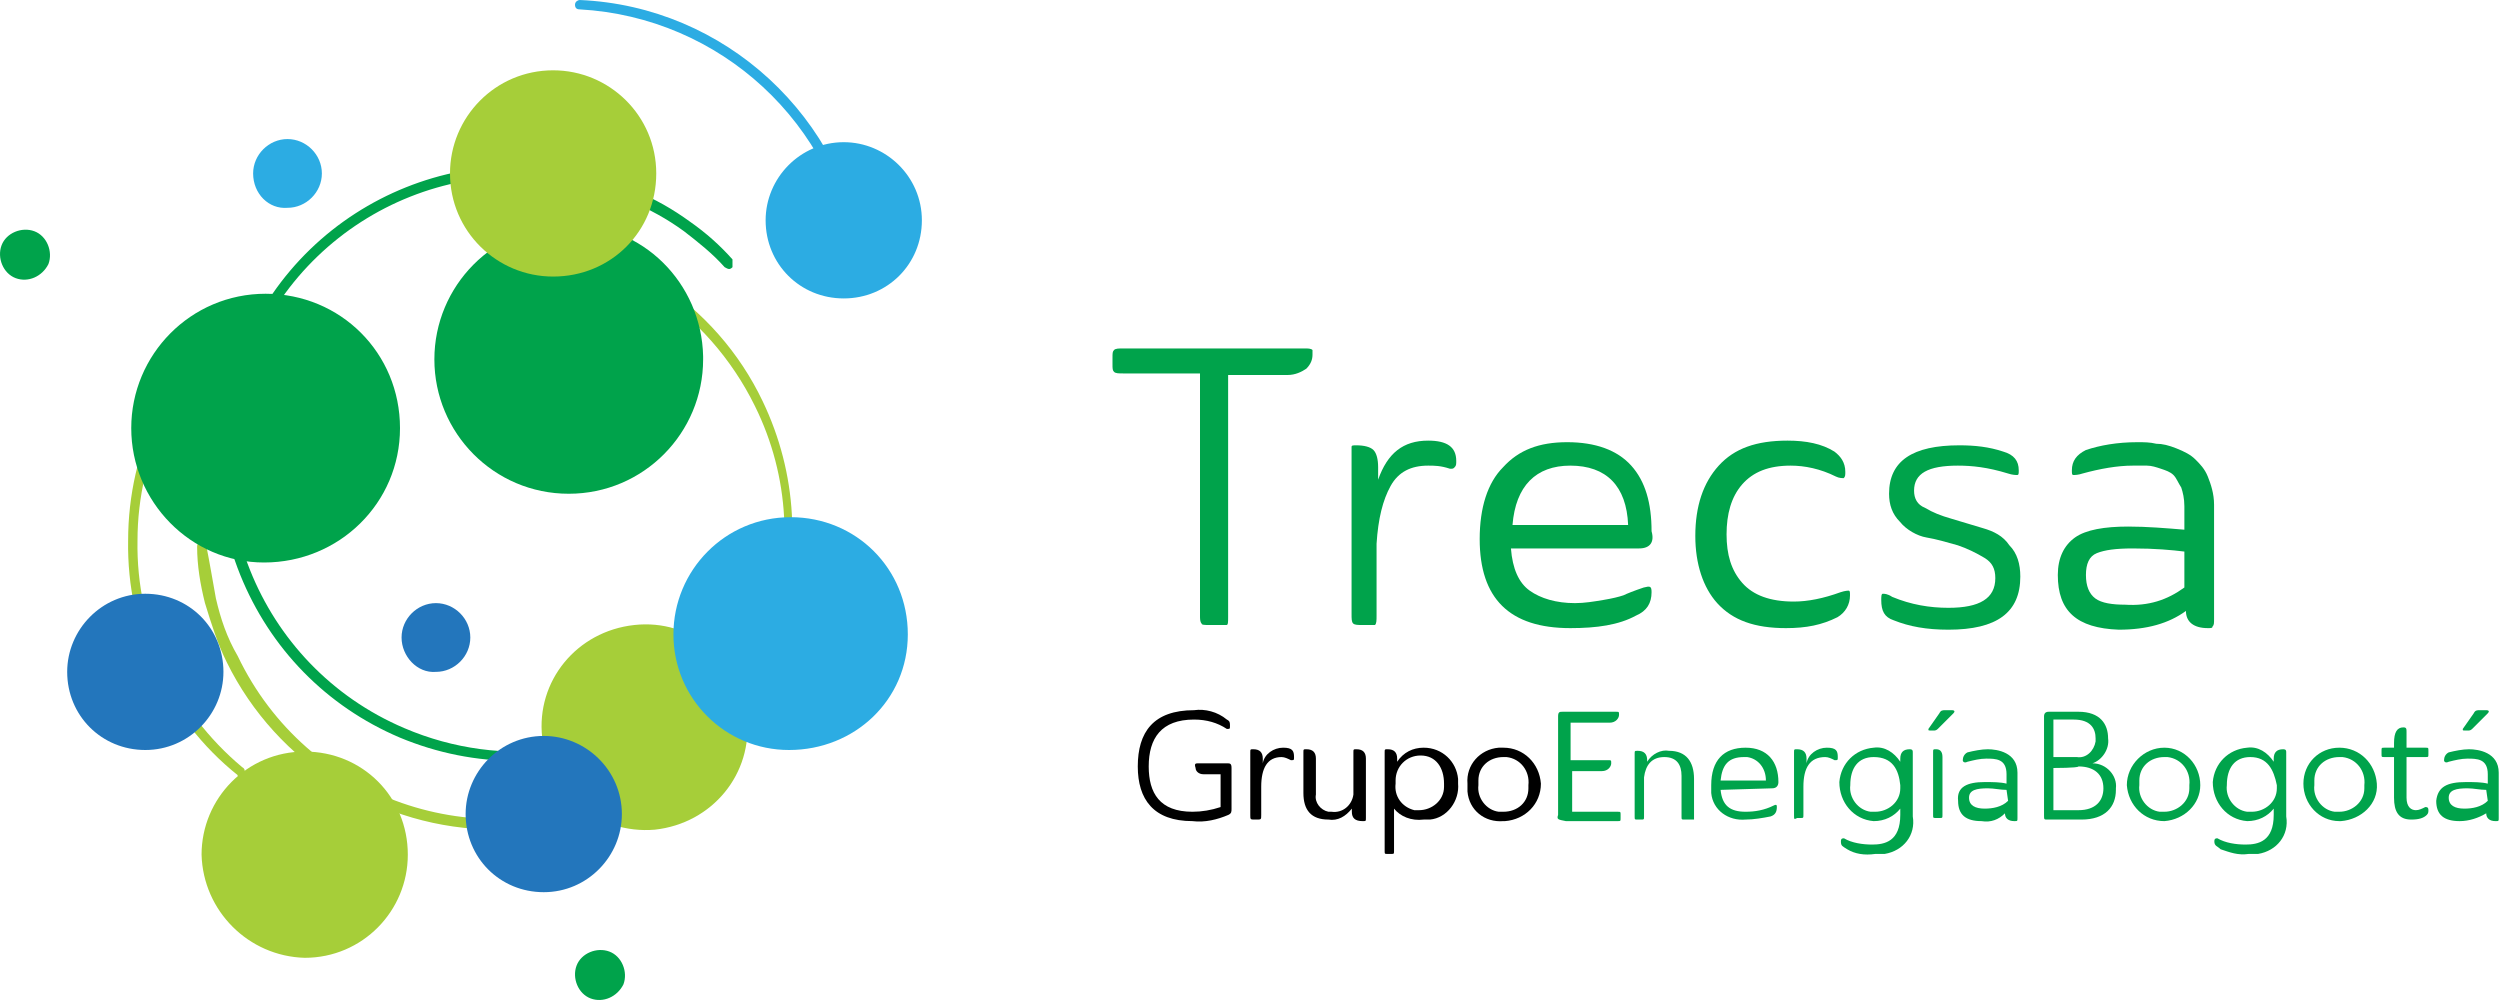 <?xml version="1.0" encoding="utf-8"?>
<!-- Generator: Adobe Illustrator 22.1.0, SVG Export Plug-In . SVG Version: 6.00 Build 0)  -->
<svg version="1.1" id="Capa_1" xmlns="http://www.w3.org/2000/svg" xmlns:xlink="http://www.w3.org/1999/xlink" x="0px" y="0px"
	 viewBox="0 0 160 64" style="enable-background:new 0 0 160 64;" xml:space="preserve">
<style type="text/css">
	.st0{fill:#A6CE39;}
	.st1{clip-path:url(#SVGID_2_);}
	.st2{clip-path:url(#SVGID_4_);}
	.st3{fill:#00A34B;}
	.st4{fill:#2376BC;}
	.st5{fill:#2CACE3;}
	.st6{enable-background:new    ;}
</style>
<g transform="translate(0 0)">
	<path class="st0" d="M15.4,49.7c-0.1,0-0.2,0-0.2-0.1c-4.5-3.6-7.1-9.2-7-15c0-5.8,2.6-11.3,7.2-14.9c0.2-0.1,0.4-0.1,0.5,0.1
		c0.1,0.1,0.1,0.3-0.1,0.5c-4.4,3.4-7,8.7-7,14.3c-0.1,5.6,2.4,10.9,6.7,14.5c0.2,0.1,0.2,0.3,0.1,0.5
		C15.6,49.7,15.5,49.7,15.4,49.7"/>
	<g transform="translate(12.616 14.99)">
		<g>
			<defs>
				<rect id="SVGID_1_" x="0" y="0" width="38.2" height="38.2"/>
			</defs>
			<clipPath id="SVGID_2_">
				<use xlink:href="#SVGID_1_"  style="overflow:visible;"/>
			</clipPath>
			<g class="st1">
				<path class="st0" d="M19.1,38.1c-7.3,0-14-4.2-17.2-10.7c-0.6-1.2-1-2.5-1.4-3.8c-0.3-1.2-0.5-2.4-0.5-3.6
					c0-0.2,0.1-0.3,0.3-0.3c0.2,0,0.3,0.1,0.3,0.3c0,0,0,0,0,0C0.8,21,1,22.2,1.2,23.3c0.3,1.3,0.7,2.5,1.4,3.7
					C7,36.2,18,40,27.2,35.6s13-15.5,8.5-24.6c-3-6.1-9-10.1-15.8-10.4c-0.2,0-0.3-0.1-0.3-0.3s0.1-0.3,0.3-0.3c0,0,0,0,0,0
					c7,0.3,13.3,4.4,16.3,10.7c2.2,4.6,2.5,9.8,0.8,14.6c-1.7,4.8-5.2,8.7-9.7,10.9C24.8,37.4,22,38.1,19.1,38.1"/>
			</g>
		</g>
	</g>
	<g transform="translate(13.979 10.501)">
		<g>
			<defs>
				<rect id="SVGID_3_" x="0" y="0" width="32.9" height="38.2"/>
			</defs>
			<clipPath id="SVGID_4_">
				<use xlink:href="#SVGID_3_"  style="overflow:visible;"/>
			</clipPath>
			<g class="st2">
				<path class="st3" d="M19.1,38.2c-2.6,0-5.1-0.5-7.5-1.5c-4.7-2-8.3-5.7-10.2-10.4c-1.9-4.7-1.8-9.9,0.2-14.6
					c4.1-9.7,15.3-14.2,25-10c1.3,0.5,2.5,1.2,3.6,2c1,0.7,1.9,1.5,2.7,2.4c0.2,0.2,0.1,0.3,0,0.5c-0.2,0.2-0.3,0.1-0.5,0
					c-0.8-0.9-1.7-1.6-2.6-2.3c-1.1-0.8-2.2-1.4-3.4-1.9C17-1.8,6.2,2.6,2.2,11.9s0.3,20.2,9.7,24.2c6.3,2.7,13.5,1.7,18.8-2.5
					c0.1-0.1,0.4-0.1,0.5,0.1s0.1,0.4-0.1,0.5c0,0,0,0,0,0C27.6,36.7,23.4,38.1,19.1,38.2"/>
			</g>
		</g>
	</g>
	<path class="st3" d="M8.4,27.4c0-4.7,3.8-8.6,8.6-8.6s8.6,3.8,8.6,8.6S21.7,36,16.9,36l0,0C12.2,36,8.4,32.1,8.4,27.4"/>
	<path class="st3" d="M27.8,23c0-4.7,3.8-8.6,8.6-8.6c4.7-0.1,8.5,3.7,8.6,8.4c0,0.1,0,0.1,0,0.2c0,4.7-3.8,8.6-8.6,8.6
		S27.8,27.7,27.8,23"/>
	<path class="st0" d="M34.7,47.2c-0.4-3.6,2.2-6.8,5.9-7.2c3.6-0.4,6.8,2.2,7.2,5.9c0.4,3.6-2.2,6.8-5.9,7.2c0,0,0,0,0,0
		C38.3,53.4,35,50.8,34.7,47.2C34.7,47.2,34.7,47.2,34.7,47.2"/>
	<path class="st0" d="M28.8,11.1c0-3.6,2.9-6.6,6.6-6.6c3.6,0,6.6,2.9,6.6,6.6s-2.9,6.6-6.6,6.6l0,0C31.8,17.7,28.8,14.8,28.8,11.1"
		/>
	<path class="st0" d="M12.9,54.7c0-3.6,2.9-6.6,6.6-6.6s6.6,2.9,6.6,6.6c0,3.6-2.9,6.6-6.6,6.6h0C15.9,61.2,13,58.3,12.9,54.7"/>
	<path class="st4" d="M25.7,40.8c0-1.2,1-2.2,2.2-2.2c1.2,0,2.2,1,2.2,2.2c0,1.2-1,2.2-2.2,2.2l0,0C26.7,43.1,25.7,42,25.7,40.8
		C25.7,40.8,25.7,40.8,25.7,40.8"/>
	<path class="st5" d="M55,17.2c-0.2,0-0.3-0.1-0.3-0.3C53.5,7.9,46.1,1.1,37.1,0.6c-0.2,0-0.3-0.1-0.3-0.3C36.8,0.1,37,0,37.1,0
		c9.3,0.4,17,7.5,18.2,16.8C55.4,17,55.2,17.1,55,17.2L55,17.2"/>
	<path class="st5" d="M43.1,40.6c0-4.1,3.3-7.5,7.5-7.5s7.5,3.3,7.5,7.5S54.7,48,50.5,48h0C46.4,48,43.1,44.7,43.1,40.6"/>
	<path class="st5" d="M49,14.1c0-2.7,2.2-5,5-5c2.7,0,5,2.2,5,5s-2.2,5-5,5C51.2,19.1,49,16.9,49,14.1C49,14.1,49,14.1,49,14.1"/>
	<path class="st5" d="M16.2,11.1c0-1.2,1-2.2,2.2-2.2c1.2,0,2.2,1,2.2,2.2s-1,2.2-2.2,2.2l0,0C17.2,13.4,16.2,12.4,16.2,11.1
		C16.2,11.1,16.2,11.1,16.2,11.1"/>
	<path class="st3" d="M37.8,63.9c-0.8-0.3-1.2-1.3-0.9-2.1c0.3-0.8,1.3-1.2,2.1-0.9c0.8,0.3,1.2,1.3,0.9,2.1
		C39.5,63.8,38.6,64.2,37.8,63.9"/>
	<path class="st4" d="M29.8,52.1c0-2.7,2.2-5,5-5c2.7,0,5,2.2,5,5c0,2.7-2.2,5-5,5l0,0C32,57.1,29.8,54.9,29.8,52.1
		C29.8,52.1,29.8,52.1,29.8,52.1"/>
	<path class="st4" d="M4.3,43c0-2.7,2.2-5,5-5s5,2.2,5,5c0,2.7-2.2,5-5,5C6.5,48,4.3,45.8,4.3,43C4.3,43.1,4.3,43.1,4.3,43"/>
	<path class="st3" d="M1,17.8c-0.8-0.3-1.2-1.3-0.9-2.1c0.3-0.8,1.3-1.2,2.1-0.9c0.8,0.3,1.2,1.3,0.9,2.1C2.7,17.7,1.8,18.1,1,17.8
		C1,17.8,1,17.8,1,17.8"/>
	<g transform="translate(72.818 45.452)">
		<path d="M3.9,3.4h1.8c0.2,0,0.3,0,0.3,0.3v2.6c0,0.2,0,0.3-0.2,0.4C5.1,7,4.3,7.2,3.5,7.1C1,7.1,0,5.7,0,3.6C0,1.4,1,0,3.6,0
			c0.7-0.1,1.5,0.1,2.1,0.6C5.9,0.7,5.9,0.8,5.9,1c0,0.2,0,0.2-0.2,0.2C5.1,0.8,4.4,0.6,3.6,0.6c-2.1,0-2.9,1.2-2.9,3
			c0,1.7,0.7,2.9,2.8,2.9c0.6,0,1.2-0.1,1.8-0.3V4.1H4.2c-0.3,0-0.5-0.2-0.5-0.4c0,0,0,0,0,0C3.6,3.4,3.7,3.4,3.9,3.4"/>
		<path d="M7.9,4.9v1.8C7.9,7,7.9,7,7.6,7H7.5C7.2,7,7.2,7,7.2,6.7v-4c0-0.2,0-0.2,0.2-0.2c0.4,0,0.6,0.2,0.6,0.6v0.3
			c0.1-0.6,0.7-1,1.3-1c0.6,0,0.7,0.2,0.7,0.6c0,0.2,0,0.2-0.2,0.2C9.6,3.1,9.4,3,9.2,3C8.3,3,7.9,3.7,7.9,4.9"/>
		<path d="M13.7,6.5V6.3c-0.4,0.5-0.9,0.8-1.5,0.7c-1.1,0-1.6-0.6-1.6-1.7V2.7c0-0.2,0-0.2,0.2-0.2c0.4,0,0.6,0.2,0.6,0.6v2.3
			c-0.1,0.5,0.3,1,0.8,1.1c0.1,0,0.1,0,0.2,0c0.7,0.1,1.3-0.4,1.4-1.1c0,0,0-0.1,0-0.1V2.7c0-0.2,0-0.2,0.2-0.2
			c0.4,0,0.6,0.2,0.6,0.6v3.8c0,0.2,0,0.2-0.2,0.2C13.9,7.1,13.7,6.9,13.7,6.5"/>
		<path d="M16.4,6.3V9c0,0.2,0,0.2-0.2,0.2H16c-0.2,0-0.2,0-0.2-0.2V2.7c0-0.2,0-0.2,0.2-0.2c0.4,0,0.6,0.2,0.6,0.6v0.2
			c0.4-0.6,1-0.9,1.7-0.9c1.2,0,2.1,0.9,2.2,2c0,0.1,0,0.2,0,0.3c0.1,1.1-0.7,2.2-1.8,2.3c-0.1,0-0.2,0-0.4,0
			C17.5,7.1,16.8,6.8,16.4,6.3 M18,6.4c0.8,0,1.6-0.6,1.6-1.5c0-0.1,0-0.1,0-0.2c0-1-0.5-1.8-1.5-1.8c-0.9,0-1.6,0.7-1.6,1.6
			c0,0.1,0,0.1,0,0.2c-0.1,0.8,0.4,1.5,1.2,1.7C17.7,6.4,17.8,6.4,18,6.4"/>
		<path d="M23.4,2.4c1.3,0,2.3,1,2.4,2.3c0,1.3-1,2.3-2.3,2.4c0,0-0.1,0-0.1,0c-1.2,0.1-2.2-0.7-2.3-1.9c0-0.2,0-0.3,0-0.5
			c-0.1-1.2,0.8-2.2,2-2.3C23.2,2.4,23.3,2.4,23.4,2.4 M23.4,6.5C24.3,6.5,25,5.9,25,5c0-0.1,0-0.1,0-0.2c0.1-0.9-0.5-1.7-1.4-1.8
			c-0.1,0-0.1,0-0.2,0c-0.9,0-1.6,0.6-1.6,1.5c0,0.1,0,0.2,0,0.3c-0.1,0.8,0.5,1.6,1.3,1.7C23.2,6.5,23.3,6.5,23.4,6.5"/>
		<path class="st3" d="M26.9,6.7V0.4c0-0.3,0.1-0.3,0.3-0.3h3.4c0.2,0,0.2,0,0.2,0.2c0,0.2-0.2,0.5-0.6,0.5h-2.5v2.4h2.4
			c0.2,0,0.2,0,0.2,0.2c0,0.2-0.2,0.5-0.6,0.5h-1.9v2.6h2.9c0.2,0,0.2,0,0.2,0.2v0.2c0,0.2,0,0.2-0.2,0.2h-3.3
			C26.9,7,26.8,7,26.9,6.7"/>
		<path class="st3" d="M35.2,7H35c-0.2,0-0.2,0-0.2-0.2V4.2c0-0.7-0.3-1.2-1.1-1.2s-1.2,0.5-1.3,1.3v2.5c0,0.2,0,0.2-0.2,0.2H32
			c-0.2,0-0.2,0-0.2-0.2v-4c0-0.2,0-0.2,0.2-0.2c0.4,0,0.6,0.2,0.6,0.6v0.1c0.3-0.5,0.9-0.8,1.4-0.7c1.1,0,1.6,0.7,1.6,1.8v2.6
			C35.4,7,35.3,7,35.2,7"/>
		<path class="st3" d="M37.3,5.1c0.1,1,0.6,1.4,1.6,1.4c0.6,0,1.2-0.1,1.8-0.4c0.2-0.1,0.2,0,0.2,0.1c0,0.3-0.1,0.5-0.4,0.6
			C40,6.9,39.4,7,38.9,7c-1.1,0.1-2.1-0.6-2.2-1.7c0-0.2,0-0.4,0-0.5c0-1.6,0.8-2.4,2.2-2.4c1.4,0,2.1,0.9,2.1,2.2
			c0,0.2-0.1,0.4-0.4,0.4L37.3,5.1L37.3,5.1z M37.3,4.5h2.9C40.2,3.7,39.7,3.1,39,3c-0.1,0-0.2,0-0.2,0C37.8,3,37.4,3.5,37.3,4.5"/>
		<path class="st3" d="M42.6,4.9v1.8c0,0.2,0,0.2-0.2,0.2h-0.2C42,7,42,7,42,6.7v-4c0-0.2,0-0.2,0.2-0.2c0.4,0,0.6,0.2,0.6,0.6v0.3
			c0.1-0.6,0.7-1,1.3-1c0.6,0,0.7,0.2,0.7,0.6c0,0.2,0,0.2-0.2,0.2C44.4,3.1,44.2,3,44,3C43,3,42.6,3.7,42.6,4.9"/>
		<path class="st3" d="M45.4,8.9C45.1,8.7,45,8.7,45,8.4c0-0.2,0.1-0.2,0.2-0.2c0.5,0.3,1.2,0.4,1.8,0.4c0.8,0,1.8-0.2,1.8-1.9V6.3
			c-0.4,0.5-1,0.8-1.7,0.8c-1.3-0.1-2.2-1.2-2.2-2.5c0.1-1.2,1-2.1,2.2-2.2c0.7-0.1,1.3,0.3,1.7,0.9V3.1c0-0.4,0.2-0.6,0.6-0.6
			c0.2,0,0.2,0.1,0.2,0.2v4.1c0.2,1.2-0.6,2.2-1.8,2.4c-0.2,0-0.4,0-0.6,0C46.5,9.3,45.9,9.2,45.4,8.9 M47.1,3c-1,0-1.5,0.7-1.5,1.8
			c-0.1,0.8,0.5,1.6,1.3,1.7c0.1,0,0.2,0,0.3,0c0.8,0,1.6-0.6,1.6-1.5c0-0.1,0-0.2,0-0.2C48.7,3.8,48.3,3,47.1,3"/>
		<path class="st3" d="M51.3,0.2c0.1-0.2,0.2-0.2,0.4-0.2h0.4c0.2,0,0.2,0.1,0.1,0.2l-1,1c-0.1,0.1-0.2,0.1-0.2,0.1h-0.3
			c-0.1,0-0.1,0-0.1-0.1L51.3,0.2z M51.5,3v3.7c0,0.2,0,0.2-0.2,0.2h-0.2c-0.2,0-0.2,0-0.2-0.2v-4c0-0.2,0-0.2,0.2-0.2
			C51.3,2.5,51.5,2.6,51.5,3"/>
		<path class="st3" d="M54.2,4.6c0.5,0,1,0,1.4,0.1V4.1c0-1-0.7-1-1.3-1c-0.4,0-0.8,0.1-1.2,0.2c-0.2,0.1-0.3,0-0.3-0.1
			c0-0.2,0.1-0.4,0.3-0.5c0.4-0.1,0.9-0.2,1.3-0.2c0.6,0,1.9,0.2,1.9,1.5v2.9c0,0.2,0,0.2-0.2,0.2c-0.4,0-0.6-0.2-0.6-0.5
			C55.1,7,54.6,7.2,54,7.1c-1,0-1.5-0.4-1.5-1.3C52.4,4.9,53.1,4.6,54.2,4.6 M55.6,5.1C55.2,5.1,54.8,5,54.4,5
			c-0.7,0-1.2,0.1-1.2,0.6s0.4,0.7,1,0.7c0.5,0,1.1-0.1,1.5-0.5L55.6,5.1L55.6,5.1z"/>
		<path class="st3" d="M58.2,7C58,7,58,7,58,6.7V0.4c0-0.2,0.1-0.3,0.3-0.3h1.9c1.4,0,1.9,0.8,1.9,1.7c0.1,0.7-0.4,1.4-1,1.6
			c0.9,0,1.6,0.8,1.5,1.6c0,0,0,0.1,0,0.1c0,1.1-0.7,1.9-2.2,1.9L58.2,7L58.2,7z M58.6,0.6V3h1.5c0.6,0.1,1.1-0.4,1.2-1
			c0-0.1,0-0.1,0-0.2c0-0.6-0.3-1.2-1.4-1.2H58.6z M58.6,3.7v2.7h1.6c1.1,0,1.6-0.6,1.6-1.4c0-0.9-0.6-1.4-1.6-1.4
			C60.2,3.7,58.6,3.7,58.6,3.7z"/>
		<path class="st3" d="M65.7,2.4C67,2.4,68,3.5,68,4.8C68,6,67,7,65.7,7.1c-1.3,0-2.3-1-2.4-2.3C63.3,3.5,64.4,2.4,65.7,2.4
			C65.7,2.4,65.7,2.4,65.7,2.4 M65.7,6.5c0.8,0,1.6-0.6,1.6-1.5c0-0.1,0-0.1,0-0.2c0.1-0.9-0.5-1.7-1.4-1.8c-0.1,0-0.1,0-0.2,0
			c-0.9,0-1.6,0.6-1.6,1.5c0,0.1,0,0.2,0,0.3c-0.1,0.8,0.5,1.6,1.3,1.7C65.5,6.5,65.6,6.5,65.7,6.5"/>
		<path class="st3" d="M69.3,8.9c-0.2-0.2-0.4-0.2-0.4-0.5c0-0.2,0.1-0.2,0.2-0.2c0.5,0.3,1.2,0.4,1.8,0.4c0.8,0,1.8-0.2,1.8-1.9
			V6.3c-0.4,0.5-1,0.8-1.7,0.8c-1.3-0.1-2.2-1.2-2.2-2.5c0.1-1.2,1-2.1,2.2-2.2c0.7-0.1,1.3,0.3,1.7,0.9V3.1c0-0.4,0.2-0.6,0.6-0.6
			c0.2,0,0.2,0.1,0.2,0.2v4.1c0.2,1.2-0.6,2.2-1.8,2.4c-0.2,0-0.4,0-0.6,0C70.4,9.3,69.9,9.1,69.3,8.9 M71.2,3c-1,0-1.5,0.7-1.5,1.8
			c-0.1,0.8,0.5,1.6,1.3,1.7c0.1,0,0.2,0,0.3,0c0.8,0,1.6-0.6,1.6-1.5c0-0.1,0-0.2,0-0.2C72.7,3.8,72.3,3,71.2,3"/>
		<path class="st3" d="M76.9,2.4c1.3,0,2.3,1,2.4,2.3S78.3,7,77,7.1c0,0-0.1,0-0.1,0c-1.3,0-2.3-1.1-2.3-2.4
			C74.6,3.4,75.6,2.4,76.9,2.4 M76.9,6.5c0.8,0,1.6-0.6,1.6-1.5c0-0.1,0-0.1,0-0.2c0.1-0.9-0.5-1.7-1.4-1.8c-0.1,0-0.1,0-0.2,0
			c-0.9,0-1.6,0.6-1.6,1.5c0,0.1,0,0.2,0,0.3c-0.1,0.8,0.5,1.6,1.3,1.7C76.7,6.5,76.8,6.5,76.9,6.5"/>
		<path class="st3" d="M81.2,1.4v1h1.2c0.2,0,0.2,0,0.2,0.2v0.2c0,0.2,0,0.2-0.2,0.2h-1.2v2.6c0,0.6,0.3,0.8,0.6,0.8
			c0.2,0,0.4-0.1,0.6-0.2c0.1,0,0.2,0,0.2,0.2c0,0.1,0,0.2-0.1,0.3c-0.2,0.2-0.5,0.3-1,0.3c-0.8,0-1.1-0.5-1.1-1.4V3h-0.6
			c-0.2,0-0.2,0-0.2-0.2V2.6c0-0.2,0-0.2,0.2-0.2h0.6V2.1c0-0.7,0.2-1,0.6-1C81.2,1.1,81.2,1.2,81.2,1.4"/>
		<path class="st3" d="M85,4.6c0.5,0,1,0,1.4,0.1V4.1c0-1-0.7-1-1.3-1c-0.4,0-0.8,0.1-1.2,0.2c-0.2,0.1-0.3,0-0.3-0.1
			c0-0.2,0.1-0.4,0.3-0.5c0.4-0.1,0.9-0.2,1.3-0.2c0.6,0,1.9,0.2,1.9,1.5v2.9c0,0.2,0,0.2-0.2,0.2c-0.4,0-0.6-0.2-0.6-0.5
			c-0.5,0.3-1.1,0.5-1.7,0.5c-1,0-1.5-0.4-1.5-1.3C83.2,4.9,83.8,4.6,85,4.6 M86.3,5.1C85.9,5.1,85.5,5,85.1,5
			c-0.7,0-1.2,0.1-1.2,0.6s0.4,0.7,1,0.7c0.5,0,1.1-0.1,1.5-0.5L86.3,5.1z M85.5,0.2c0.1-0.2,0.2-0.2,0.4-0.2h0.4
			c0.2,0,0.2,0.1,0.1,0.2l-1,1c-0.1,0.1-0.2,0.1-0.2,0.1h-0.3c-0.1,0-0.1,0-0.1-0.1L85.5,0.2z"/>
	</g>
	<g class="st6">
		<path class="st3" d="M84,22.7c0,0.3-0.1,0.6-0.4,0.9c-0.3,0.2-0.7,0.4-1.2,0.4h-3.8v15.5c0,0.3,0,0.5-0.1,0.5
			C78.3,40,78.1,40,77.9,40h-0.5c-0.3,0-0.5,0-0.5-0.1c-0.1-0.1-0.1-0.3-0.1-0.5V23.9h-4.9c-0.3,0-0.5,0-0.6-0.1s-0.1-0.2-0.1-0.5
			v-0.4c0-0.3,0-0.4,0.1-0.5c0.1-0.1,0.3-0.1,0.6-0.1h11.6c0.2,0,0.4,0,0.5,0.1C84,22.4,84,22.5,84,22.7z"/>
		<path class="st3" d="M91.4,29.8c-1.1,0-1.9,0.4-2.4,1.3c-0.5,0.9-0.8,2.1-0.9,3.7v4.6c0,0.3,0,0.5-0.1,0.6C88,40,87.8,40,87.5,40
			h-0.3c-0.3,0-0.5,0-0.6-0.1c-0.1-0.1-0.1-0.3-0.1-0.6V29.1c0-0.3,0-0.4,0-0.5c0-0.1,0.1-0.1,0.3-0.1c0.5,0,0.9,0.1,1.1,0.3
			c0.2,0.2,0.3,0.6,0.3,1.1v0.8c0.6-1.7,1.6-2.5,3.2-2.5c1.2,0,1.8,0.4,1.8,1.3c0,0.2,0,0.3-0.1,0.4S93,30,92.8,30
			C92.2,29.8,91.8,29.8,91.4,29.8z"/>
		<path class="st3" d="M104.9,35.1h-8.2c0.1,1.3,0.5,2.2,1.2,2.7s1.7,0.8,2.9,0.8c0.6,0,1.2-0.1,1.8-0.2c0.6-0.1,1-0.2,1.3-0.3
			c0.2-0.1,0.7-0.3,1.3-0.5c0.4-0.1,0.5-0.1,0.5,0.3c0,0.7-0.3,1.2-1,1.5c-1.1,0.6-2.5,0.8-4.2,0.8c-3.9,0-5.8-1.9-5.8-5.7
			c0-2,0.5-3.6,1.5-4.6c1-1.1,2.3-1.6,4.1-1.6c1.8,0,3.2,0.5,4.1,1.5c0.9,1,1.3,2.4,1.3,4.2C105.9,34.7,105.6,35.1,104.9,35.1z
			 M100.5,29.8c-2.2,0-3.5,1.3-3.7,3.8h7.4C104.1,31.1,102.8,29.8,100.5,29.8z"/>
		<path class="st3" d="M114.3,40.2c-2,0-3.4-0.5-4.4-1.6c-0.9-1-1.4-2.5-1.4-4.3c0-1.9,0.5-3.4,1.5-4.5c1-1.1,2.4-1.6,4.4-1.6
			c1.2,0,2.2,0.2,3,0.7c0.4,0.3,0.7,0.7,0.7,1.3c0,0.2,0,0.3-0.1,0.4c-0.1,0-0.3,0-0.5-0.1c-1-0.5-2-0.7-2.9-0.7
			c-1.4,0-2.4,0.4-3.1,1.2s-1,1.9-1,3.2c0,1.3,0.3,2.3,1,3.1c0.7,0.8,1.8,1.2,3.3,1.2c0.9,0,1.9-0.2,3-0.6c0.3-0.1,0.5-0.1,0.5-0.1
			c0.1,0,0.1,0.1,0.1,0.3c0,0.6-0.3,1.1-0.8,1.4C116.6,40,115.6,40.2,114.3,40.2z"/>
		<path class="st3" d="M125.3,29.8c-1.9,0-2.8,0.5-2.8,1.6c0,0.5,0.2,0.9,0.7,1.1c0.5,0.3,1,0.5,1.7,0.7c0.7,0.2,1.3,0.4,2,0.6
			c0.7,0.2,1.3,0.5,1.7,1.1c0.5,0.5,0.7,1.2,0.7,2c0,2.3-1.5,3.4-4.6,3.4c-1.4,0-2.5-0.2-3.5-0.6c-0.6-0.2-0.8-0.6-0.8-1.3
			c0-0.2,0-0.4,0.1-0.4c0.1,0,0.3,0,0.6,0.2c1.2,0.5,2.4,0.7,3.6,0.7c2,0,3-0.6,3-1.9c0-0.6-0.2-1-0.7-1.3s-1.1-0.6-1.7-0.8
			c-0.7-0.2-1.4-0.4-2-0.5s-1.3-0.5-1.7-1c-0.5-0.5-0.7-1.1-0.7-1.8c0-2.1,1.5-3.1,4.5-3.1c1,0,1.9,0.1,2.8,0.4c0.7,0.2,1,0.6,1,1.2
			c0,0.2,0,0.3-0.1,0.3c-0.1,0-0.3,0-0.6-0.1C127.2,29.9,126.2,29.8,125.3,29.8z"/>
		<path class="st3" d="M131.7,36.8c0-1.1,0.4-1.9,1.1-2.4c0.7-0.5,1.9-0.7,3.4-0.7c1.2,0,2.4,0.1,3.6,0.2v-1.5
			c0-0.5-0.1-0.9-0.2-1.2c-0.2-0.3-0.3-0.6-0.5-0.8c-0.2-0.2-0.5-0.3-0.8-0.4s-0.6-0.2-0.9-0.2c-0.3,0-0.6,0-0.9,0
			c-1,0-2.1,0.2-3.2,0.5c-0.3,0.1-0.5,0.1-0.6,0.1c-0.1,0-0.1-0.1-0.1-0.3c0-0.6,0.3-1,0.9-1.3c0.9-0.3,2-0.5,3.3-0.5
			c0.4,0,0.8,0,1.2,0.1c0.4,0,0.8,0.1,1.3,0.3c0.5,0.2,0.9,0.4,1.2,0.7c0.3,0.3,0.6,0.6,0.8,1.1s0.4,1.1,0.4,1.8v7.3
			c0,0.3,0,0.4-0.1,0.5c0,0.1-0.1,0.1-0.3,0.1c-0.9,0-1.4-0.4-1.4-1.1c-1.1,0.8-2.5,1.2-4.3,1.2C132.9,40.2,131.7,39.1,131.7,36.8z
			 M139.8,37.6v-2.3c-0.8-0.1-1.9-0.2-3.3-0.2c-1.1,0-1.8,0.1-2.3,0.3c-0.5,0.2-0.7,0.7-0.7,1.4c0,0.7,0.2,1.2,0.6,1.5
			c0.4,0.3,1.1,0.4,1.9,0.4C137.5,38.8,138.7,38.4,139.8,37.6z"/>
	</g>
</g>
</svg>
